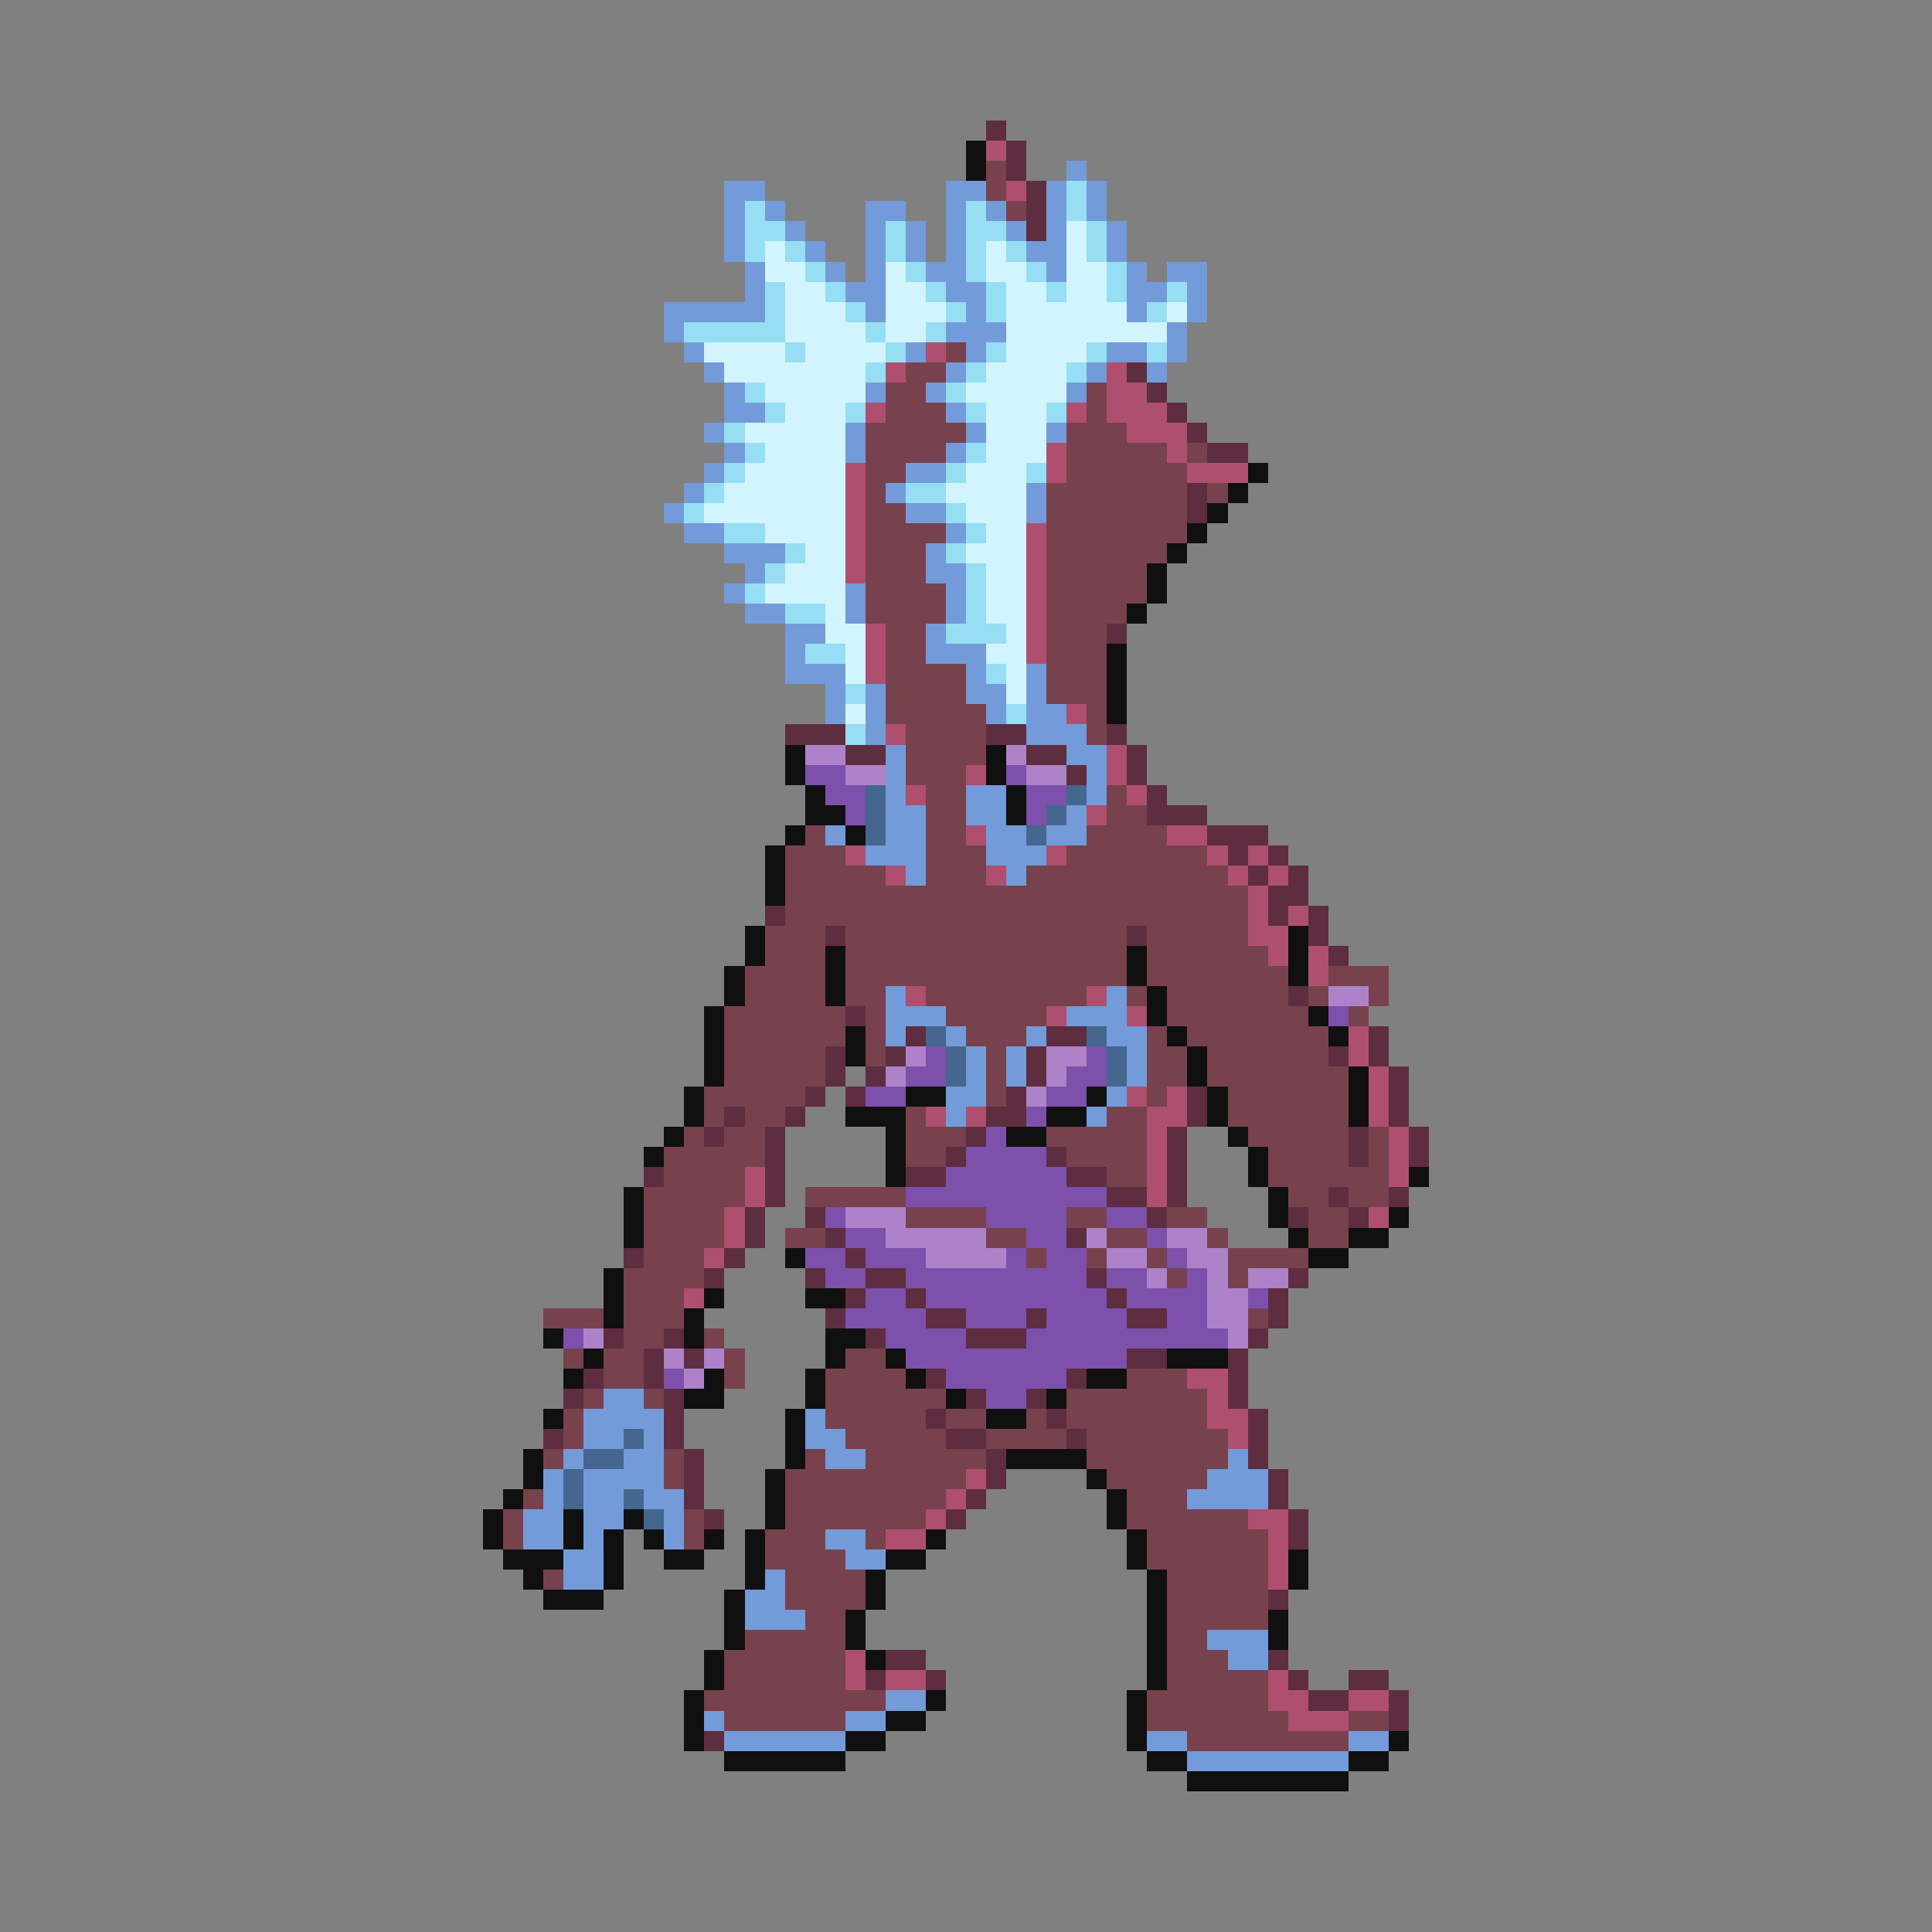 <svg xmlns="http://www.w3.org/2000/svg" viewBox="0 -0.5 96 96" shape-rendering="crispEdges">
<rect x="0" y="-0.5" width="96" height="96" fill="#808080" stroke="none"/>
<path stroke="#5e2d40" d="M49 6h1M50 7h1M50 8h1M51 9h1M51 10h1M51 11h1M56 18h1M57 19h1M58 20h1M59 21h1M60 22h2M59 24h1M59 25h1M55 31h1M39 36h3M49 36h2M55 36h1M42 37h2M51 37h2M56 37h1M53 38h1M56 38h1M57 39h1M57 40h3M60 41h3M61 42h1M63 42h1M62 43h1M64 43h1M63 44h2M38 45h1M63 45h1M65 45h1M41 46h1M56 46h1M65 46h1M66 47h1M64 49h1M42 50h1M45 51h1M52 51h2M68 51h1M41 52h1M44 52h1M51 52h1M66 52h1M68 52h1M41 53h1M43 53h1M51 53h1M69 53h1M40 54h1M42 54h1M50 54h1M59 54h1M69 54h1M36 55h1M39 55h1M49 55h2M59 55h1M69 55h1M35 56h1M38 56h1M48 56h1M58 56h1M67 56h1M70 56h1M38 57h1M47 57h1M52 57h1M58 57h1M67 57h1M70 57h1M32 58h1M38 58h1M45 58h2M53 58h2M58 58h1M38 59h1M55 59h2M58 59h1M66 59h1M69 59h1M37 60h1M40 60h1M57 60h1M64 60h1M67 60h1M37 61h1M41 61h1M53 61h1M31 62h1M36 62h1M42 62h1M35 63h1M40 63h1M43 63h2M54 63h1M64 63h1M42 64h1M45 64h1M55 64h1M63 64h1M41 65h1M46 65h2M51 65h1M56 65h2M63 65h1M30 66h1M33 66h1M43 66h1M48 66h3M62 66h1M32 67h1M34 67h1M56 67h2M61 67h1M29 68h1M32 68h1M46 68h1M53 68h1M61 68h1M28 69h1M33 69h1M48 69h1M51 69h1M61 69h1M33 70h1M46 70h1M52 70h1M62 70h1M27 71h1M33 71h1M47 71h2M53 71h1M62 71h1M34 72h1M49 72h1M62 72h1M34 73h1M49 73h1M63 73h1M34 74h1M48 74h1M63 74h1M35 75h1M47 75h1M64 75h1M64 76h1M63 79h1M44 82h2M63 82h1M43 83h1M46 83h1M64 83h1M67 83h2M65 84h2M69 84h1M69 85h1M35 86h1" />
<path stroke="#101010" d="M48 7h1M48 8h1M62 23h1M61 24h1M60 25h1M59 26h1M58 27h1M57 28h1M57 29h1M56 30h1M55 32h1M55 33h1M55 34h1M55 35h1M39 37h1M49 37h1M39 38h1M49 38h1M40 39h1M50 39h1M40 40h2M50 40h1M39 41h1M42 41h1M38 42h1M38 43h1M38 44h1M37 46h1M64 46h1M37 47h1M41 47h1M56 47h1M64 47h1M36 48h1M41 48h1M56 48h1M64 48h1M36 49h1M41 49h1M57 49h1M35 50h1M57 50h1M65 50h1M35 51h1M42 51h1M58 51h1M66 51h1M35 52h1M42 52h1M59 52h1M35 53h1M59 53h1M67 53h1M34 54h1M45 54h2M54 54h1M60 54h1M67 54h1M34 55h1M42 55h3M52 55h2M60 55h1M67 55h1M33 56h1M44 56h1M50 56h2M61 56h1M32 57h1M44 57h1M62 57h1M44 58h1M62 58h1M70 58h1M31 59h1M63 59h1M31 60h1M63 60h1M69 60h1M31 61h1M64 61h1M67 61h2M39 62h1M65 62h2M30 63h1M30 64h1M35 64h1M40 64h2M30 65h1M34 65h1M27 66h1M34 66h1M41 66h2M29 67h1M41 67h1M44 67h1M58 67h3M28 68h1M35 68h1M40 68h1M45 68h1M54 68h2M34 69h2M40 69h1M47 69h1M52 69h1M27 70h1M39 70h1M49 70h2M39 71h1M26 72h1M39 72h1M50 72h4M26 73h1M38 73h1M54 73h1M25 74h1M38 74h1M55 74h1M24 75h1M28 75h1M31 75h1M38 75h1M55 75h1M24 76h1M28 76h1M30 76h1M32 76h1M35 76h1M37 76h1M46 76h1M56 76h1M25 77h3M30 77h1M33 77h2M37 77h1M44 77h2M56 77h1M64 77h1M26 78h1M30 78h1M37 78h1M43 78h1M57 78h1M64 78h1M27 79h3M36 79h1M43 79h1M57 79h1M36 80h1M42 80h1M57 80h1M63 80h1M36 81h1M42 81h1M57 81h1M63 81h1M35 82h1M43 82h1M57 82h1M35 83h1M57 83h1M34 84h1M46 84h1M56 84h1M34 85h1M44 85h2M56 85h1M34 86h1M42 86h2M56 86h1M69 86h1M36 87h6M57 87h2M67 87h2M59 88h8" />
<path stroke="#ae4f6f" d="M49 7h1M50 9h1M46 17h1M44 18h1M55 18h1M55 19h2M43 20h1M53 20h1M55 20h3M56 21h3M52 22h1M58 22h1M42 23h1M52 23h1M59 23h3M42 24h1M42 25h1M42 26h1M51 26h1M42 27h1M51 27h1M42 28h1M51 28h1M51 29h1M51 30h1M43 31h1M51 31h1M43 32h1M51 32h1M43 33h1M53 35h1M44 36h1M55 37h1M48 38h1M55 38h1M45 39h1M56 39h1M54 40h1M48 41h1M58 41h2M42 42h1M52 42h1M60 42h1M62 42h1M44 43h1M49 43h1M61 43h1M63 43h1M62 44h1M62 45h1M64 45h1M62 46h2M63 47h1M65 47h1M65 48h1M45 49h1M54 49h1M52 50h1M56 50h1M67 51h1M67 52h1M68 53h1M56 54h1M58 54h1M68 54h1M46 55h1M48 55h1M57 55h2M68 55h1M57 56h1M69 56h1M57 57h1M69 57h1M37 58h1M57 58h1M69 58h1M37 59h1M57 59h1M36 60h1M68 60h1M36 61h1M35 62h1M34 64h1M59 68h2M60 69h1M60 70h2M61 71h1M48 73h1M47 74h1M46 75h1M62 75h2M44 76h2M63 76h1M63 77h1M63 78h1M42 82h1M42 83h1M44 83h2M63 83h1M63 84h2M67 84h2M64 85h3" />
<path stroke="#77424d" d="M49 8h1M49 9h1M50 10h1M47 17h1M45 18h2M44 19h2M54 19h1M44 20h3M54 20h1M43 21h5M53 21h3M43 22h4M53 22h5M59 22h1M43 23h2M53 23h6M43 24h1M52 24h7M60 24h1M43 25h2M52 25h7M43 26h4M52 26h7M43 27h3M52 27h6M43 28h3M52 28h5M43 29h4M52 29h5M43 30h4M52 30h4M44 31h2M52 31h3M44 32h2M52 32h3M44 33h4M52 33h3M44 34h4M52 34h3M44 35h5M54 35h1M45 36h4M54 36h1M45 37h4M45 38h3M46 39h2M55 39h1M46 40h2M55 40h2M40 41h1M46 41h2M54 41h4M39 42h3M46 42h3M53 42h7M39 43h5M46 43h3M51 43h10M39 44h23M39 45h23M38 46h3M42 46h14M57 46h5M38 47h3M42 47h14M57 47h6M37 48h4M42 48h14M57 48h7M66 48h3M37 49h4M42 49h2M46 49h8M56 49h1M58 49h6M65 49h1M68 49h1M36 50h6M43 50h1M47 50h5M58 50h7M67 50h1M36 51h6M43 51h1M48 51h3M57 51h1M59 51h7M36 52h5M43 52h1M49 52h1M57 52h2M60 52h6M36 53h5M49 53h1M57 53h2M60 53h7M35 54h5M49 54h1M57 54h1M61 54h6M35 55h1M37 55h2M45 55h1M55 55h2M61 55h6M34 56h1M36 56h2M45 56h3M52 56h5M62 56h5M68 56h1M33 57h5M45 57h2M53 57h4M63 57h4M68 57h1M33 58h4M55 58h2M63 58h6M32 59h5M40 59h5M64 59h2M67 59h2M32 60h4M45 60h4M53 60h2M58 60h2M65 60h2M32 61h4M39 61h2M49 61h2M55 61h2M60 61h1M65 61h2M32 62h3M51 62h1M54 62h1M57 62h1M61 62h4M31 63h4M58 63h1M61 63h1M31 64h3M27 65h3M31 65h3M62 65h1M31 66h2M35 66h1M28 67h1M30 67h2M36 67h1M42 67h2M30 68h2M36 68h1M41 68h4M56 68h3M29 69h1M32 69h1M41 69h6M53 69h7M28 70h1M41 70h5M47 70h2M51 70h1M53 70h7M28 71h1M42 71h5M49 71h4M54 71h7M27 72h1M33 72h1M40 72h1M43 72h6M54 72h7M33 73h1M39 73h9M55 73h5M26 74h1M39 74h8M56 74h3M25 75h1M34 75h1M39 75h7M56 75h6M25 76h1M34 76h1M38 76h3M43 76h1M57 76h6M38 77h4M57 77h6M27 78h1M39 78h4M58 78h5M39 79h4M58 79h5M40 80h2M58 80h5M37 81h5M58 81h2M36 82h6M58 82h3M36 83h6M58 83h5M35 84h9M57 84h6M36 85h6M57 85h7M67 85h2M59 86h8" />
<path stroke="#739bd9" d="M53 8h1M36 9h2M47 9h2M52 9h1M54 9h1M36 10h1M38 10h1M43 10h2M47 10h1M49 10h1M52 10h1M54 10h1M36 11h1M39 11h1M43 11h1M45 11h1M47 11h1M50 11h1M52 11h1M55 11h1M36 12h1M40 12h1M43 12h1M45 12h1M47 12h1M51 12h2M55 12h1M37 13h1M41 13h1M43 13h1M46 13h2M52 13h1M56 13h1M58 13h2M37 14h1M42 14h2M47 14h2M56 14h2M59 14h1M33 15h5M43 15h1M48 15h1M56 15h1M59 15h1M33 16h1M47 16h3M58 16h1M34 17h1M45 17h1M48 17h1M55 17h2M58 17h1M35 18h1M47 18h1M54 18h1M57 18h1M36 19h1M43 19h1M46 19h1M53 19h1M36 20h2M47 20h1M35 21h1M42 21h1M48 21h1M52 21h1M36 22h1M42 22h1M47 22h1M35 23h1M45 23h2M34 24h1M44 24h1M51 24h1M33 25h1M45 25h2M51 25h1M34 26h2M47 26h1M36 27h3M46 27h1M37 28h1M46 28h2M36 29h1M42 29h1M47 29h1M37 30h2M42 30h1M47 30h1M39 31h2M46 31h1M39 32h1M46 32h3M39 33h3M48 33h1M51 33h1M41 34h1M43 34h1M48 34h2M51 34h1M41 35h1M43 35h1M49 35h1M51 35h2M43 36h1M51 36h3M44 37h1M53 37h2M44 38h1M54 38h1M44 39h1M48 39h2M54 39h1M44 40h2M48 40h2M53 40h1M41 41h1M44 41h2M49 41h2M52 41h2M43 42h3M49 42h3M45 43h1M50 43h1M44 49h1M55 49h1M44 50h3M53 50h3M44 51h1M47 51h1M51 51h1M55 51h2M48 52h1M50 52h1M56 52h1M48 53h1M50 53h1M56 53h1M47 54h2M55 54h1M47 55h1M54 55h1M30 69h2M29 70h4M40 70h1M29 71h2M32 71h1M40 71h2M28 72h1M31 72h2M41 72h2M61 72h1M27 73h1M29 73h4M60 73h3M27 74h1M29 74h2M32 74h2M59 74h4M26 75h2M29 75h2M33 75h1M26 76h2M29 76h1M33 76h1M41 76h2M28 77h2M42 77h2M28 78h2M38 78h1M37 79h2M37 80h3M60 81h3M61 82h2M44 84h2M35 85h1M42 85h2M36 86h6M57 86h2M67 86h2M59 87h8" />
<path stroke="#96def3" d="M53 9h1M37 10h1M48 10h1M53 10h1M37 11h2M44 11h1M48 11h2M54 11h1M37 12h1M39 12h1M44 12h1M48 12h1M50 12h1M54 12h1M40 13h1M45 13h1M48 13h1M51 13h1M55 13h1M38 14h1M41 14h1M46 14h1M49 14h1M52 14h1M55 14h1M58 14h1M38 15h1M42 15h1M47 15h1M49 15h1M57 15h1M34 16h5M43 16h1M46 16h1M39 17h1M44 17h1M49 17h1M54 17h1M57 17h1M43 18h1M48 18h1M53 18h1M37 19h1M47 19h1M38 20h1M42 20h1M48 20h1M52 20h1M36 21h1M37 22h1M48 22h1M36 23h1M47 23h1M51 23h1M35 24h1M45 24h2M34 25h1M47 25h1M36 26h2M48 26h1M39 27h1M47 27h1M38 28h1M48 28h1M37 29h1M48 29h1M39 30h2M48 30h1M47 31h3M40 32h2M49 33h1M42 34h1M50 35h1M42 36h1" />
<path stroke="#d2f4fe" d="M53 11h1M38 12h1M49 12h1M53 12h1M38 13h2M44 13h1M49 13h2M53 13h2M39 14h2M44 14h2M50 14h2M53 14h2M39 15h3M44 15h3M50 15h6M58 15h1M39 16h4M44 16h2M50 16h8M35 17h4M40 17h4M50 17h4M36 18h7M49 18h4M38 19h5M48 19h5M39 20h3M49 20h3M37 21h5M49 21h3M38 22h4M49 22h3M37 23h5M48 23h3M36 24h6M47 24h4M35 25h7M48 25h3M38 26h4M49 26h2M40 27h2M48 27h3M39 28h3M49 28h2M38 29h4M49 29h2M41 30h1M49 30h2M41 31h2M50 31h1M42 32h1M49 32h2M42 33h1M50 33h1M50 34h1M42 35h1" />
<path stroke="#ae82c9" d="M40 37h2M50 37h1M42 38h2M51 38h2M66 49h2M45 52h1M52 52h2M44 53h1M52 53h1M51 54h1M42 60h3M44 61h5M54 61h1M58 61h2M46 62h4M55 62h2M59 62h2M57 63h1M60 63h1M62 63h2M60 64h2M60 65h2M29 66h1M61 66h1M33 67h1M35 67h1M34 68h1" />
<path stroke="#7d50ab" d="M40 38h2M50 38h1M41 39h2M51 39h2M42 40h1M51 40h1M66 50h1M46 52h1M54 52h1M45 53h2M53 53h2M43 54h2M52 54h2M51 55h1M49 56h1M48 57h4M47 58h6M45 59h10M41 60h1M49 60h4M55 60h2M42 61h2M51 61h2M57 61h1M40 62h2M43 62h3M50 62h1M52 62h2M58 62h1M41 63h2M45 63h9M55 63h2M59 63h1M43 64h2M46 64h9M56 64h4M62 64h1M42 65h4M48 65h3M52 65h4M58 65h2M28 66h1M44 66h4M51 66h10M45 67h11M33 68h1M47 68h6M49 69h2" />
<path stroke="#45678f" d="M43 39h1M53 39h1M43 40h1M52 40h1M43 41h1M51 41h1M46 51h1M54 51h1M47 52h1M55 52h1M47 53h1M55 53h1M31 71h1M29 72h2M28 73h1M28 74h1M31 74h1M32 75h1" />
</svg>